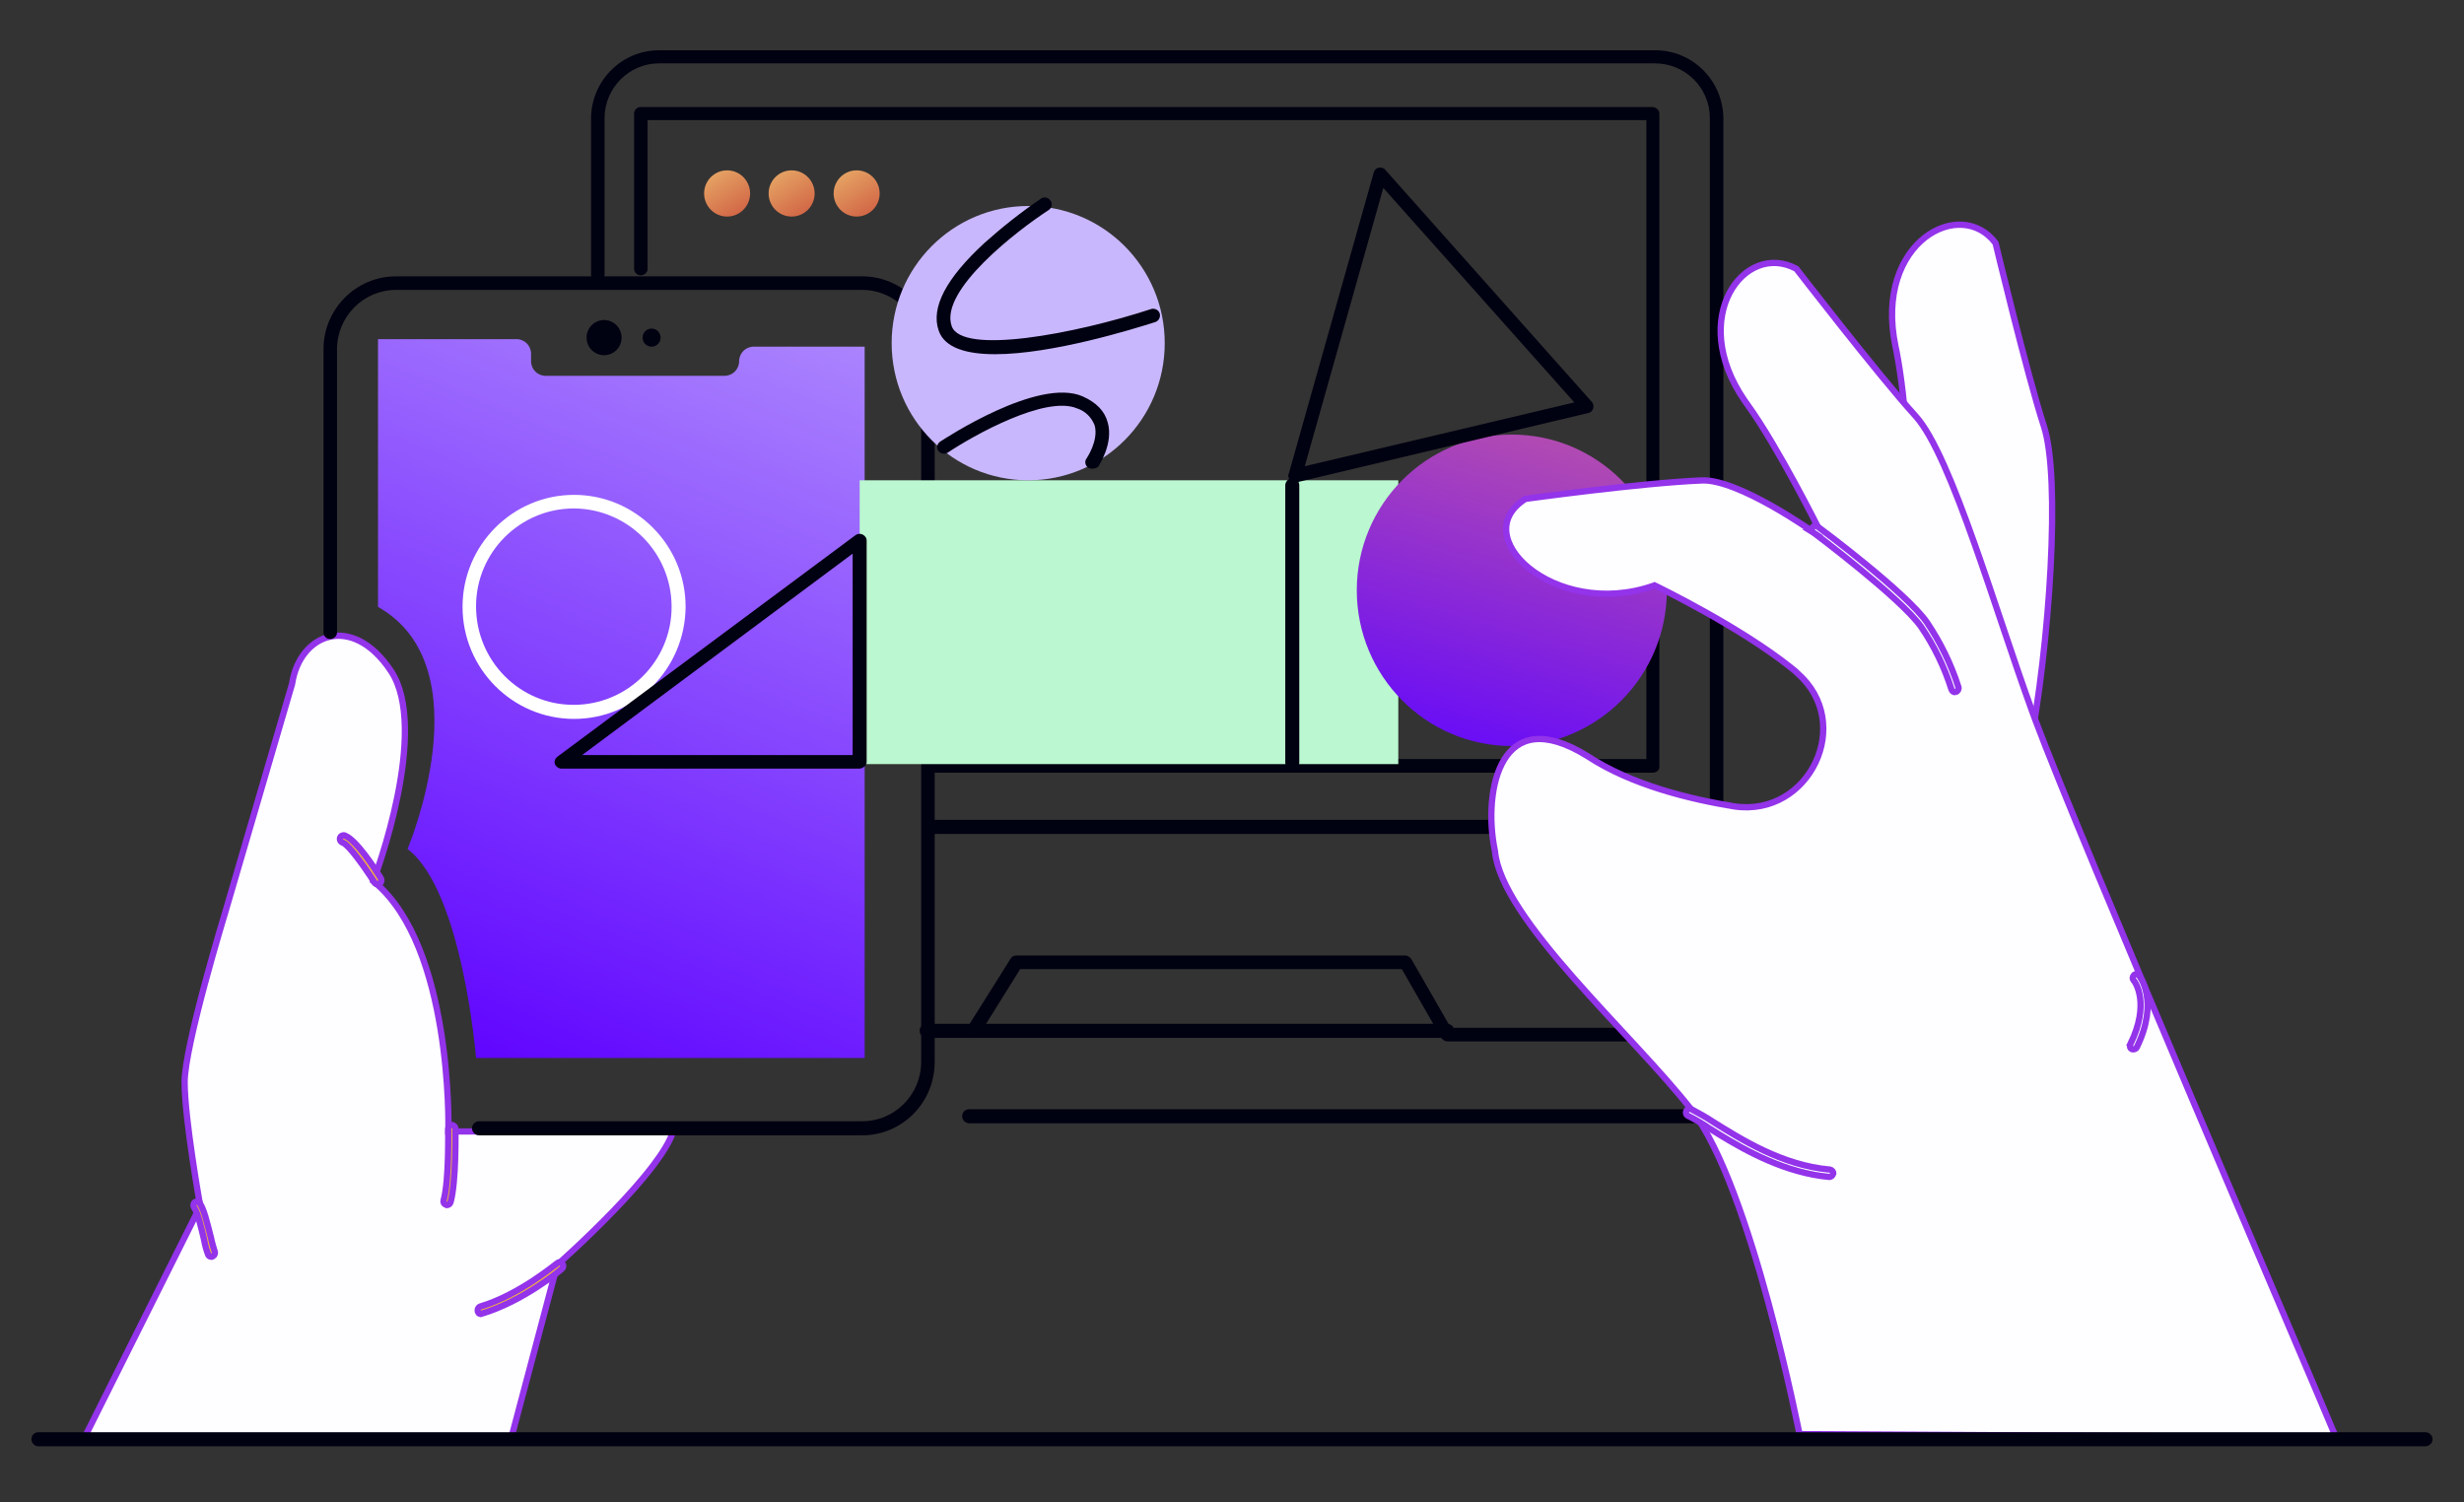 <svg width="392" height="239" viewBox="0 0 392 239" fill="none" xmlns="http://www.w3.org/2000/svg">
<rect x="0" y="0" width="392" height="239" fill="#333333" stroke="none"/>
<path d="M52.462 101.296C55.385 100.637 59.039 102.012 62.19 106.74C63.724 109.041 64.36 112.235 64.415 115.795C64.47 119.345 63.947 123.201 63.22 126.773C62.493 130.343 61.566 133.615 60.82 135.995C60.447 137.185 60.12 138.152 59.886 138.819C59.769 139.153 59.675 139.412 59.611 139.587C59.579 139.674 59.555 139.742 59.538 139.786C59.53 139.808 59.523 139.825 59.519 139.836C59.517 139.841 59.516 139.846 59.515 139.849C59.514 139.85 59.514 139.851 59.514 139.852L59.513 139.853L59.387 140.185L59.659 140.413C62.697 142.959 64.96 146.653 66.64 150.803C68.318 154.949 69.402 159.519 70.1 163.777C70.797 168.034 71.105 171.968 71.24 174.838C71.308 176.272 71.332 177.44 71.339 178.248C71.342 178.652 71.341 178.966 71.34 179.179C71.339 179.285 71.338 179.366 71.337 179.42C71.337 179.447 71.336 179.467 71.336 179.48V179.5L71.325 180.011H107.079C106.62 181.493 105.461 183.39 103.876 185.475C102.088 187.827 99.816 190.349 97.574 192.67C95.334 194.989 93.133 197.102 91.491 198.634C90.67 199.4 89.99 200.02 89.515 200.449C89.277 200.663 89.091 200.83 88.965 200.942C88.902 200.999 88.853 201.042 88.82 201.07C88.804 201.085 88.791 201.096 88.783 201.104C88.779 201.107 88.776 201.11 88.774 201.111C88.773 201.112 88.773 201.113 88.772 201.113H88.772V201.114L88.657 201.214L88.618 201.361L81.397 228.562H13.526L31.783 192.042L31.857 191.894L31.828 191.73V191.729C31.828 191.727 31.828 191.724 31.827 191.721C31.826 191.714 31.824 191.704 31.821 191.691C31.817 191.665 31.81 191.627 31.801 191.576C31.783 191.474 31.756 191.324 31.723 191.131C31.655 190.744 31.56 190.185 31.444 189.496C31.213 188.117 30.905 186.217 30.598 184.133C29.98 179.952 29.37 175.073 29.37 172.158C29.37 170.74 29.76 168.36 30.365 165.547C30.967 162.749 31.771 159.566 32.575 156.563C33.38 153.561 34.184 150.742 34.788 148.674C35.09 147.64 35.341 146.794 35.517 146.206C35.605 145.913 35.674 145.684 35.721 145.528C35.744 145.451 35.762 145.39 35.774 145.351C35.78 145.331 35.785 145.316 35.788 145.306C35.789 145.301 35.791 145.297 35.792 145.295C35.792 145.294 35.793 145.293 35.793 145.292V145.291L35.795 145.285L46.457 108.841L46.466 108.809L46.471 108.775C47.084 104.731 49.517 101.959 52.462 101.296Z" fill="#FEFDFF" stroke="#9333EA"/>
<path d="M71.835 178.972C71.974 178.972 72.136 179.035 72.265 179.152C72.392 179.268 72.449 179.401 72.449 179.511C72.449 179.682 72.489 181.804 72.41 184.311C72.331 186.826 72.132 189.649 71.679 191.262C71.577 191.567 71.351 191.718 71.119 191.718C71.107 191.718 71.097 191.718 71.088 191.718L71.064 191.694L70.939 191.658C70.642 191.572 70.484 191.287 70.565 190.999C71.024 189.409 71.201 186.547 71.27 184.131C71.305 182.911 71.314 181.784 71.312 180.958C71.312 180.544 71.308 180.206 71.306 179.968C71.304 179.849 71.304 179.755 71.303 179.69C71.302 179.657 71.302 179.632 71.302 179.614C71.302 179.6 71.301 179.594 71.301 179.591C71.301 179.45 71.364 179.286 71.481 179.157C71.596 179.028 71.728 178.972 71.835 178.972Z" fill="#F5B03E" stroke="#9333EA"/>
<path d="M88.661 200.964C88.858 200.767 89.23 200.764 89.434 201.01L89.448 201.027L89.464 201.043C89.662 201.242 89.663 201.621 89.418 201.826L89.4 201.84L89.384 201.856L89.305 201.937C89.302 201.939 89.279 201.959 89.224 202.007C89.169 202.054 89.092 202.118 88.995 202.197C88.801 202.356 88.526 202.574 88.182 202.835C87.493 203.358 86.526 204.054 85.36 204.806C83.023 206.311 79.905 208.023 76.626 209.003L76.453 209.054C76.312 209.038 76.214 208.983 76.147 208.908C76.063 208.815 75.996 208.66 75.996 208.443C75.996 208.195 76.163 207.968 76.388 207.873C79.546 206.932 82.584 205.211 84.831 203.736C85.962 202.994 86.899 202.31 87.558 201.812C87.887 201.564 88.147 201.361 88.325 201.222C88.382 201.177 88.43 201.14 88.469 201.11H88.514L88.661 200.964Z" fill="#F5B03E" stroke="#9333EA"/>
<path d="M31 191.262C31.219 191.128 31.492 191.135 31.711 191.307V191.334L31.799 191.462C32.109 191.912 32.39 192.626 32.677 193.581C32.819 194.054 32.959 194.571 33.103 195.126L33.557 196.898C33.723 197.722 34.041 198.763 34.123 199.009L34.13 199.029L34.138 199.047C34.28 199.38 34.122 199.73 33.897 199.843C33.812 199.886 33.757 199.913 33.706 199.932C33.666 199.947 33.647 199.949 33.644 199.95C33.425 199.95 33.216 199.811 33.143 199.679C32.844 198.923 32.616 198.086 32.464 197.244L32.462 197.231L32.459 197.217L32.133 195.845C32.015 195.36 31.889 194.862 31.758 194.391C31.627 193.92 31.488 193.469 31.345 193.081C31.206 192.704 31.051 192.354 30.876 192.1C30.705 191.842 30.736 191.499 31 191.262Z" fill="#F5B03E" stroke="#9333EA"/>
<path d="M54.817 132.914L54.85 132.946L54.951 132.984C55.324 133.125 55.812 133.494 56.376 134.058C56.928 134.609 57.507 135.302 58.062 136.027C59.171 137.477 60.156 139.019 60.588 139.729L60.593 139.738L60.599 139.746C60.749 139.973 60.683 140.35 60.458 140.538C60.248 140.607 60.108 140.648 59.98 140.648C59.8 140.648 59.64 140.542 59.553 140.366L59.541 140.343L59.527 140.321L58.87 139.308C58.191 138.284 57.458 137.249 56.786 136.377C56.339 135.796 55.913 135.28 55.543 134.886C55.358 134.689 55.182 134.516 55.02 134.378C54.865 134.247 54.693 134.121 54.518 134.051L54.494 134.041L54.469 134.034L54.373 133.993C54.158 133.872 54.016 133.574 54.096 133.293C54.172 133.026 54.506 132.832 54.817 132.914Z" fill="#F5B03E" stroke="#9333EA"/>
<path d="M137.16 180.63H76.212C75.655 180.63 75.098 180.15 75.098 179.511C75.098 178.872 75.576 178.392 76.212 178.392H137.16C142.332 178.392 146.549 174.156 146.549 168.962V55.553C146.549 50.358 142.332 46.123 137.16 46.123H63.004C57.832 46.123 53.615 50.358 53.615 55.553V100.629C53.615 101.188 53.138 101.668 52.501 101.668C51.944 101.668 51.467 101.188 51.467 100.629V55.553C51.467 49.16 56.639 43.965 63.004 43.965H137.16C143.526 43.965 148.697 49.16 148.697 55.553V168.962C148.697 175.435 143.526 180.63 137.16 180.63Z" fill="#000111"/>
<path d="M60.14 96.553V53.956H82.18C83.453 53.956 84.487 54.995 84.487 56.273V57.472C84.487 58.751 85.521 59.79 86.794 59.79C86.794 59.79 86.794 59.79 86.874 59.79H115.279C116.552 59.79 117.587 58.751 117.587 57.472C117.587 56.193 118.621 55.154 119.894 55.154H137.558V168.323H75.735C75.735 168.323 73.586 141.709 64.834 135.076C64.834 135.076 77.087 106.144 60.14 96.553Z" fill="url(#paint0_linear_15091_14931)"/>
<path d="M96.103 56.513C97.641 56.513 98.888 55.261 98.888 53.716C98.888 52.171 97.641 50.919 96.103 50.919C94.565 50.919 93.318 52.171 93.318 53.716C93.318 55.261 94.565 56.513 96.103 56.513Z" fill="#000111"/>
<path d="M103.663 55.154C104.454 55.154 105.095 54.51 105.095 53.715C105.095 52.921 104.454 52.277 103.663 52.277C102.872 52.277 102.23 52.921 102.23 53.715C102.23 54.51 102.872 55.154 103.663 55.154Z" fill="#000111"/>
<path d="M310.775 178.712H154.188C153.631 178.712 153.074 178.232 153.074 177.593C153.074 176.953 153.551 176.474 154.188 176.474H310.775C314.674 176.474 317.856 173.277 317.777 169.361C317.777 167.123 316.743 165.045 314.913 163.686L272.424 132.437C272.185 132.197 272.026 131.878 272.026 131.558V18.789C272.026 13.994 268.127 10.078 263.274 10.078H104.856C100.082 10.078 96.183 13.994 96.183 18.789V43.725C96.183 44.284 95.706 44.844 95.149 44.844C94.592 44.844 94.035 44.364 94.035 43.805V18.869C94.035 12.875 98.889 8 104.856 8H263.353C269.321 8 274.174 12.875 274.174 18.949V130.999L316.265 161.928C320.403 164.965 321.278 170.719 318.254 174.875C316.504 177.273 313.719 178.712 310.775 178.712Z" fill="#000111"/>
<path d="M273.06 132.677H148.14C147.583 132.677 147.026 132.197 147.026 131.558C147.026 130.919 147.504 130.439 148.14 130.439H273.14C273.697 130.439 274.254 130.919 274.254 131.558C274.254 132.197 273.697 132.677 273.06 132.677Z" fill="#000111"/>
<path d="M262.954 122.926H148.458C147.901 122.926 147.424 122.446 147.424 121.807C147.424 121.247 147.901 120.768 148.458 120.768H261.92V19.108H103.025V42.765C103.025 43.324 102.548 43.804 101.911 43.804C101.354 43.804 100.877 43.324 100.877 42.765V18.069C100.877 17.51 101.354 17.03 101.911 17.03H262.875C263.432 17.03 263.989 17.51 263.989 18.069V121.887C264.068 122.446 263.591 122.926 262.954 122.926Z" fill="#000111"/>
<path d="M115.677 34.454C117.698 34.454 119.337 32.808 119.337 30.778C119.337 28.747 117.698 27.102 115.677 27.102C113.655 27.102 112.017 28.747 112.017 30.778C112.017 32.808 113.655 34.454 115.677 34.454Z" fill="url(#paint1_linear_15091_14931)"/>
<path d="M125.941 34.454C127.963 34.454 129.601 32.808 129.601 30.778C129.601 28.747 127.963 27.102 125.941 27.102C123.92 27.102 122.281 28.747 122.281 30.778C122.281 32.808 123.92 34.454 125.941 34.454Z" fill="url(#paint2_linear_15091_14931)"/>
<path d="M136.285 34.454C138.306 34.454 139.945 32.808 139.945 30.778C139.945 28.747 138.306 27.102 136.285 27.102C134.264 27.102 132.625 28.747 132.625 30.778C132.625 32.808 134.264 34.454 136.285 34.454Z" fill="url(#paint3_linear_15091_14931)"/>
<path d="M316.504 165.684H230.253C229.856 165.684 229.537 165.444 229.299 165.124L223.013 154.175H162.303L155.779 164.645C155.54 164.964 155.222 165.124 154.904 165.124H147.424C146.868 165.124 146.311 164.645 146.311 164.005C146.311 163.366 146.788 162.886 147.424 162.886H154.267L160.792 152.497C160.951 152.177 161.349 152.017 161.667 152.017H223.57C223.968 152.017 224.286 152.257 224.525 152.577L230.81 163.526H316.424C316.981 163.446 317.538 163.925 317.618 164.485C317.697 165.044 317.22 165.604 316.663 165.684C316.583 165.764 316.583 165.764 316.504 165.684Z" fill="#000111"/>
<path d="M230.253 165.125H154.824C154.267 165.125 153.71 164.645 153.71 164.006C153.71 163.367 154.187 162.887 154.824 162.887H230.253C230.81 162.887 231.367 163.367 231.367 164.006C231.367 164.645 230.81 165.125 230.253 165.125Z" fill="#000111"/>
<path d="M222.456 76.413H136.763V121.568H222.456V76.413Z" fill="#BBF7D0"/>
<path d="M163.576 76.413C175.573 76.413 185.298 66.645 185.298 54.595C185.298 42.545 175.573 32.776 163.576 32.776C151.58 32.776 141.854 42.545 141.854 54.595C141.854 66.645 151.58 76.413 163.576 76.413Z" fill="#C9B7FD"/>
<path d="M158.326 56.353C153.87 56.353 150.289 55.395 149.335 52.597C148.062 48.921 150.528 44.285 156.575 38.691C159.44 36.133 162.463 33.736 165.646 31.578C166.123 31.258 166.839 31.418 167.158 31.978C167.476 32.457 167.317 33.096 166.839 33.416C161.906 36.613 149.414 46.203 151.403 51.878C152.995 56.513 170.977 53.157 183.15 49.161C183.707 49.001 184.344 49.321 184.503 49.88C184.662 50.439 184.344 51.079 183.787 51.239C180.286 52.358 167.396 56.353 158.326 56.353Z" fill="#000111"/>
<path d="M173.762 74.575C173.523 74.575 173.364 74.495 173.125 74.415C172.648 74.096 172.489 73.376 172.887 72.897C172.887 72.897 174.796 70.1 174.16 67.702C173.682 66.423 172.648 65.384 171.375 64.985C166.362 62.827 154.825 69.3 150.767 72.018C150.29 72.337 149.574 72.177 149.255 71.698C148.937 71.219 149.096 70.579 149.574 70.259C150.21 69.86 165.169 59.95 172.25 63.066C174.399 64.025 175.751 65.384 176.229 67.222C177.183 70.579 174.796 74.096 174.717 74.255C174.478 74.415 174.16 74.575 173.762 74.575Z" fill="#000111"/>
<path d="M205.589 122.448C205.032 122.448 204.554 121.968 204.475 121.409V77.212C204.475 76.653 204.952 76.093 205.589 76.093C206.225 76.093 206.702 76.573 206.702 77.212V121.409C206.623 121.968 206.146 122.448 205.589 122.448Z" fill="#000111"/>
<path d="M91.33 114.376C81.544 114.376 73.587 106.384 73.587 96.553C73.587 86.723 81.544 78.731 91.33 78.731C101.117 78.731 109.074 86.723 109.074 96.553C108.994 106.384 101.117 114.376 91.33 114.376ZM91.33 80.889C82.737 80.889 75.735 87.842 75.735 96.473C75.735 105.105 82.657 112.138 91.251 112.138C99.844 112.138 106.846 105.185 106.846 96.553C106.846 87.922 99.924 80.969 91.33 80.889Z" fill="white"/>
<path d="M136.763 122.288H89.341C88.784 122.288 88.228 121.808 88.228 121.249C88.228 120.929 88.387 120.609 88.705 120.37L136.127 85.124C136.604 84.805 137.241 84.885 137.638 85.364C137.798 85.524 137.877 85.764 137.877 86.004V121.249C137.877 121.728 137.4 122.208 136.763 122.288ZM92.604 120.13H135.649V88.082L92.604 120.13Z" fill="#000111"/>
<path d="M240.518 118.691C254.141 118.691 265.184 107.598 265.184 93.915C265.184 80.232 254.141 69.14 240.518 69.14C226.896 69.14 215.853 80.232 215.853 93.915C215.853 107.598 226.896 118.691 240.518 118.691Z" fill="url(#paint4_linear_15091_14931)"/>
<path d="M206.065 76.733C205.508 76.733 204.951 76.253 204.951 75.694C204.951 75.614 204.951 75.454 205.031 75.374L218.557 27.422C218.716 26.862 219.273 26.542 219.91 26.702C220.069 26.782 220.308 26.862 220.387 27.022L253.248 63.946C253.646 64.425 253.566 65.064 253.169 65.464C253.009 65.544 252.85 65.704 252.691 65.704L206.304 76.733C206.224 76.733 206.145 76.733 206.065 76.733ZM220.069 29.899L207.577 74.175L250.463 64.025L220.069 29.899Z" fill="#000111"/>
<path d="M312.246 35.761C314.211 35.89 316.075 36.821 317.474 38.67C317.482 38.706 317.494 38.751 317.507 38.805C317.544 38.96 317.6 39.189 317.671 39.483C317.813 40.073 318.019 40.924 318.275 41.971C318.788 44.065 319.5 46.943 320.296 50.082C321.887 56.353 323.82 63.682 325.179 67.856C325.833 69.866 326.229 73.02 326.393 76.933C326.556 80.833 326.487 85.448 326.229 90.353C325.712 100.163 324.442 111.108 322.776 119.794C321.972 123.908 321.504 128.084 321.246 132.261C319.979 130.871 318.702 129.487 317.528 128.046L317.521 128.037L317.514 128.028L316.746 127.159C312.935 122.791 309.469 118.082 306.351 113.16C303.783 108.768 301.398 104.254 299.248 99.673L298.341 97.705L297.57 95.986C293.835 87.528 290.584 78.249 290.51 68.978C293.173 69.725 296.156 71.837 298.576 73.887C299.866 74.98 300.975 76.037 301.762 76.82C302.155 77.212 302.466 77.535 302.68 77.76C302.786 77.872 302.868 77.959 302.923 78.019C302.95 78.048 302.972 78.071 302.985 78.086C302.992 78.093 302.998 78.099 303.001 78.103C303.002 78.104 303.003 78.106 303.004 78.106L303.005 78.107L303.928 79.123L303.875 77.752V77.749C303.875 77.747 303.874 77.745 303.874 77.741C303.874 77.734 303.874 77.724 303.873 77.71C303.872 77.682 303.87 77.64 303.868 77.586C303.864 77.478 303.857 77.318 303.848 77.111C303.829 76.699 303.8 76.101 303.76 75.358C303.68 73.873 303.556 71.809 303.377 69.491C303.041 65.153 302.511 59.904 301.719 55.909L301.557 55.128C299.799 46.729 302.488 40.723 306.229 37.795C308.106 36.326 310.245 35.629 312.246 35.761Z" fill="#FEFDFF" stroke="#9333EA"/>
<path d="M279.787 42.282C281.637 41.582 283.728 41.655 285.781 42.759C285.803 42.787 285.83 42.823 285.862 42.864C285.96 42.991 286.105 43.177 286.29 43.416C286.661 43.894 287.197 44.585 287.858 45.434C289.182 47.131 291.007 49.463 293.018 51.997C297.034 57.06 301.799 62.948 304.756 66.199C306.17 67.754 307.69 70.491 309.277 74.041C310.858 77.577 312.483 81.868 314.123 86.489C317.188 95.129 320.315 104.966 323.249 113.038L323.833 114.629C330.877 133.522 367.302 218.262 371.608 228.637L286.281 228.164C286.278 228.148 286.276 228.132 286.272 228.115C286.213 227.821 286.126 227.388 286.011 226.833C285.781 225.723 285.442 224.126 285.006 222.171C284.134 218.261 282.874 212.92 281.32 207.201C279.767 201.484 277.917 195.381 275.865 189.947C273.818 184.525 271.554 179.725 269.158 176.646C266.797 173.61 263.71 170.189 260.405 166.604C257.095 163.012 253.564 159.254 250.292 155.523C247.02 151.793 244.022 148.108 241.78 144.671C239.531 141.223 238.08 138.08 237.833 135.428L237.83 135.399L237.824 135.371C237.317 132.939 237.127 130.211 237.349 127.631C237.571 125.045 238.204 122.644 239.312 120.84C240.413 119.05 241.97 117.86 244.083 117.617C246.221 117.372 249.015 118.085 252.586 120.312C259.599 124.924 268.989 127.174 275.925 128.295L275.932 128.296C287.844 130.041 295.105 115.003 285.897 107.059L285.668 106.829L285.651 106.812L285.633 106.797L284.842 106.154C280.808 102.949 275.656 99.817 271.426 97.444C269.167 96.177 267.164 95.123 265.727 94.385C265.008 94.016 264.43 93.726 264.031 93.528C263.832 93.43 263.677 93.354 263.572 93.303C263.52 93.277 263.48 93.257 263.453 93.244C263.44 93.238 263.429 93.233 263.422 93.23L263.412 93.225L263.194 93.675L263.411 93.225L263.226 93.135L263.03 93.202C255.12 95.942 247.563 93.878 243.26 90.39C241.104 88.641 239.815 86.58 239.636 84.638C239.462 82.761 240.313 80.878 242.685 79.369C242.713 79.365 242.746 79.362 242.784 79.356C242.921 79.338 243.124 79.31 243.386 79.274C243.909 79.204 244.668 79.102 245.608 78.98C247.49 78.734 250.102 78.402 253.019 78.058C258.857 77.368 265.901 76.631 270.773 76.432L270.772 76.431C272.179 76.375 273.991 76.84 275.957 77.608C277.911 78.372 279.967 79.416 281.846 80.474C283.723 81.531 285.414 82.596 286.636 83.397C287.246 83.798 287.739 84.132 288.079 84.365C288.249 84.482 288.381 84.574 288.47 84.637C288.514 84.668 288.548 84.692 288.57 84.708C288.582 84.716 288.59 84.722 288.596 84.726C288.598 84.727 288.6 84.728 288.602 84.73L288.604 84.731V84.731L289.342 84.102V84.101L289.341 84.099C289.34 84.097 289.338 84.095 289.337 84.092C289.334 84.085 289.329 84.076 289.323 84.064C289.311 84.039 289.292 84.001 289.268 83.953C289.219 83.856 289.147 83.713 289.054 83.529C288.867 83.161 288.597 82.627 288.256 81.967C287.575 80.646 286.615 78.814 285.504 76.772C283.285 72.695 280.448 67.755 278.001 64.37L278 64.369L277.542 63.722C272.96 57.051 272.999 50.738 275.135 46.643C276.24 44.523 277.903 42.996 279.787 42.282Z" fill="#FEFDFF" stroke="#9333EA"/>
<path d="M288.356 83.882C288.493 83.676 288.88 83.586 289.171 83.779C289.51 84.025 293.006 86.632 296.843 89.776C298.783 91.366 300.805 93.09 302.549 94.712C304.3 96.341 305.743 97.844 306.546 98.996C308.665 102.151 310.39 105.617 311.567 109.316V109.317C311.659 109.639 311.46 109.982 311.194 110.059L311.149 110.071L311.108 110.092C311.06 110.116 311.042 110.119 311.045 110.118C311.041 110.118 311.032 110.119 311.015 110.119C310.785 110.119 310.56 109.97 310.457 109.669C309.328 106.106 307.715 102.785 305.619 99.708L305.613 99.699C304.785 98.534 303.299 97.02 301.564 95.422C299.822 93.816 297.798 92.098 295.875 90.522C293.951 88.944 292.122 87.505 290.765 86.455C290.086 85.93 289.524 85.503 289.127 85.203C288.928 85.053 288.77 84.935 288.658 84.853C288.603 84.811 288.557 84.779 288.523 84.755C288.507 84.743 288.492 84.732 288.479 84.723C288.473 84.718 288.464 84.713 288.456 84.708H288.457C288.251 84.57 288.16 84.177 288.356 83.882Z" fill="#FEFDFF" stroke="#9333EA"/>
<path d="M268.269 176.75C268.393 176.459 268.722 176.322 269.032 176.449C270.219 177.085 271.383 177.71 272.544 178.487L272.558 178.497C276.911 181.2 283.528 185.422 291.137 186.08C291.274 186.102 291.422 186.188 291.53 186.32C291.631 186.444 291.669 186.576 291.661 186.687C291.538 187.074 291.3 187.242 291.042 187.242H290.989C284.153 186.619 277.897 183.172 273.608 180.55L271.894 179.486C270.841 178.756 269.714 178.109 268.591 177.545L268.577 177.538L268.563 177.533L268.462 177.477C268.242 177.324 268.15 177.029 268.269 176.75Z" fill="#FEFDFF" stroke="#9333EA"/>
<path d="M339.518 155.107C339.766 154.911 340.079 154.939 340.308 155.215L340.322 155.231L340.338 155.248C340.346 155.261 340.544 155.504 340.789 155.992C341.04 156.492 341.329 157.229 341.504 158.191C341.852 160.108 341.751 162.956 339.927 166.66C339.859 166.796 339.645 166.942 339.42 166.942C339.249 166.942 339.206 166.935 339.167 166.916L339.153 166.909L339.14 166.903C338.905 166.802 338.762 166.501 338.925 166.12L338.924 166.119C340.503 162.894 340.706 160.405 340.462 158.682C340.34 157.82 340.108 157.157 339.89 156.696C339.781 156.467 339.674 156.285 339.584 156.152C339.539 156.087 339.497 156.029 339.457 155.982C339.438 155.96 339.415 155.935 339.391 155.911C339.235 155.7 339.26 155.379 339.518 155.107Z" fill="#FEFDFF" stroke="#9333EA"/>
<path d="M385.807 230.101H6.114C5.557 230.101 5 229.622 5 228.982C5 228.343 5.477 227.863 6.114 227.863H385.886C386.443 227.863 387 228.343 387 228.982C387 229.622 386.443 230.101 385.807 230.101Z" fill="#000111"/>
<defs>
<linearGradient id="paint0_linear_15091_14931" x1="143.322" y1="0.894" x2="75.244" y2="168.198" gradientUnits="userSpaceOnUse">
<stop stop-color="#C9B7FD"/>
<stop offset="1" stop-color="#6005FF"/>
</linearGradient>
<linearGradient id="paint1_linear_15091_14931" x1="108.6" y1="19.123" x2="120.179" y2="37.93" gradientUnits="userSpaceOnUse">
<stop stop-color="#FEF08A"/>
<stop offset="1" stop-color="#C64234"/>
</linearGradient>
<linearGradient id="paint2_linear_15091_14931" x1="118.882" y1="19.126" x2="130.462" y2="37.934" gradientUnits="userSpaceOnUse">
<stop stop-color="#FEF08A"/>
<stop offset="1" stop-color="#C64234"/>
</linearGradient>
<linearGradient id="paint3_linear_15091_14931" x1="129.17" y1="19.126" x2="140.75" y2="37.934" gradientUnits="userSpaceOnUse">
<stop stop-color="#FEF08A"/>
<stop offset="1" stop-color="#C64234"/>
</linearGradient>
<linearGradient id="paint4_linear_15091_14931" x1="260.243" y1="25.734" x2="231.315" y2="124.656" gradientUnits="userSpaceOnUse">
<stop stop-color="#F38374"/>
<stop offset="1" stop-color="#6005FF"/>
</linearGradient>
</defs>
</svg>
